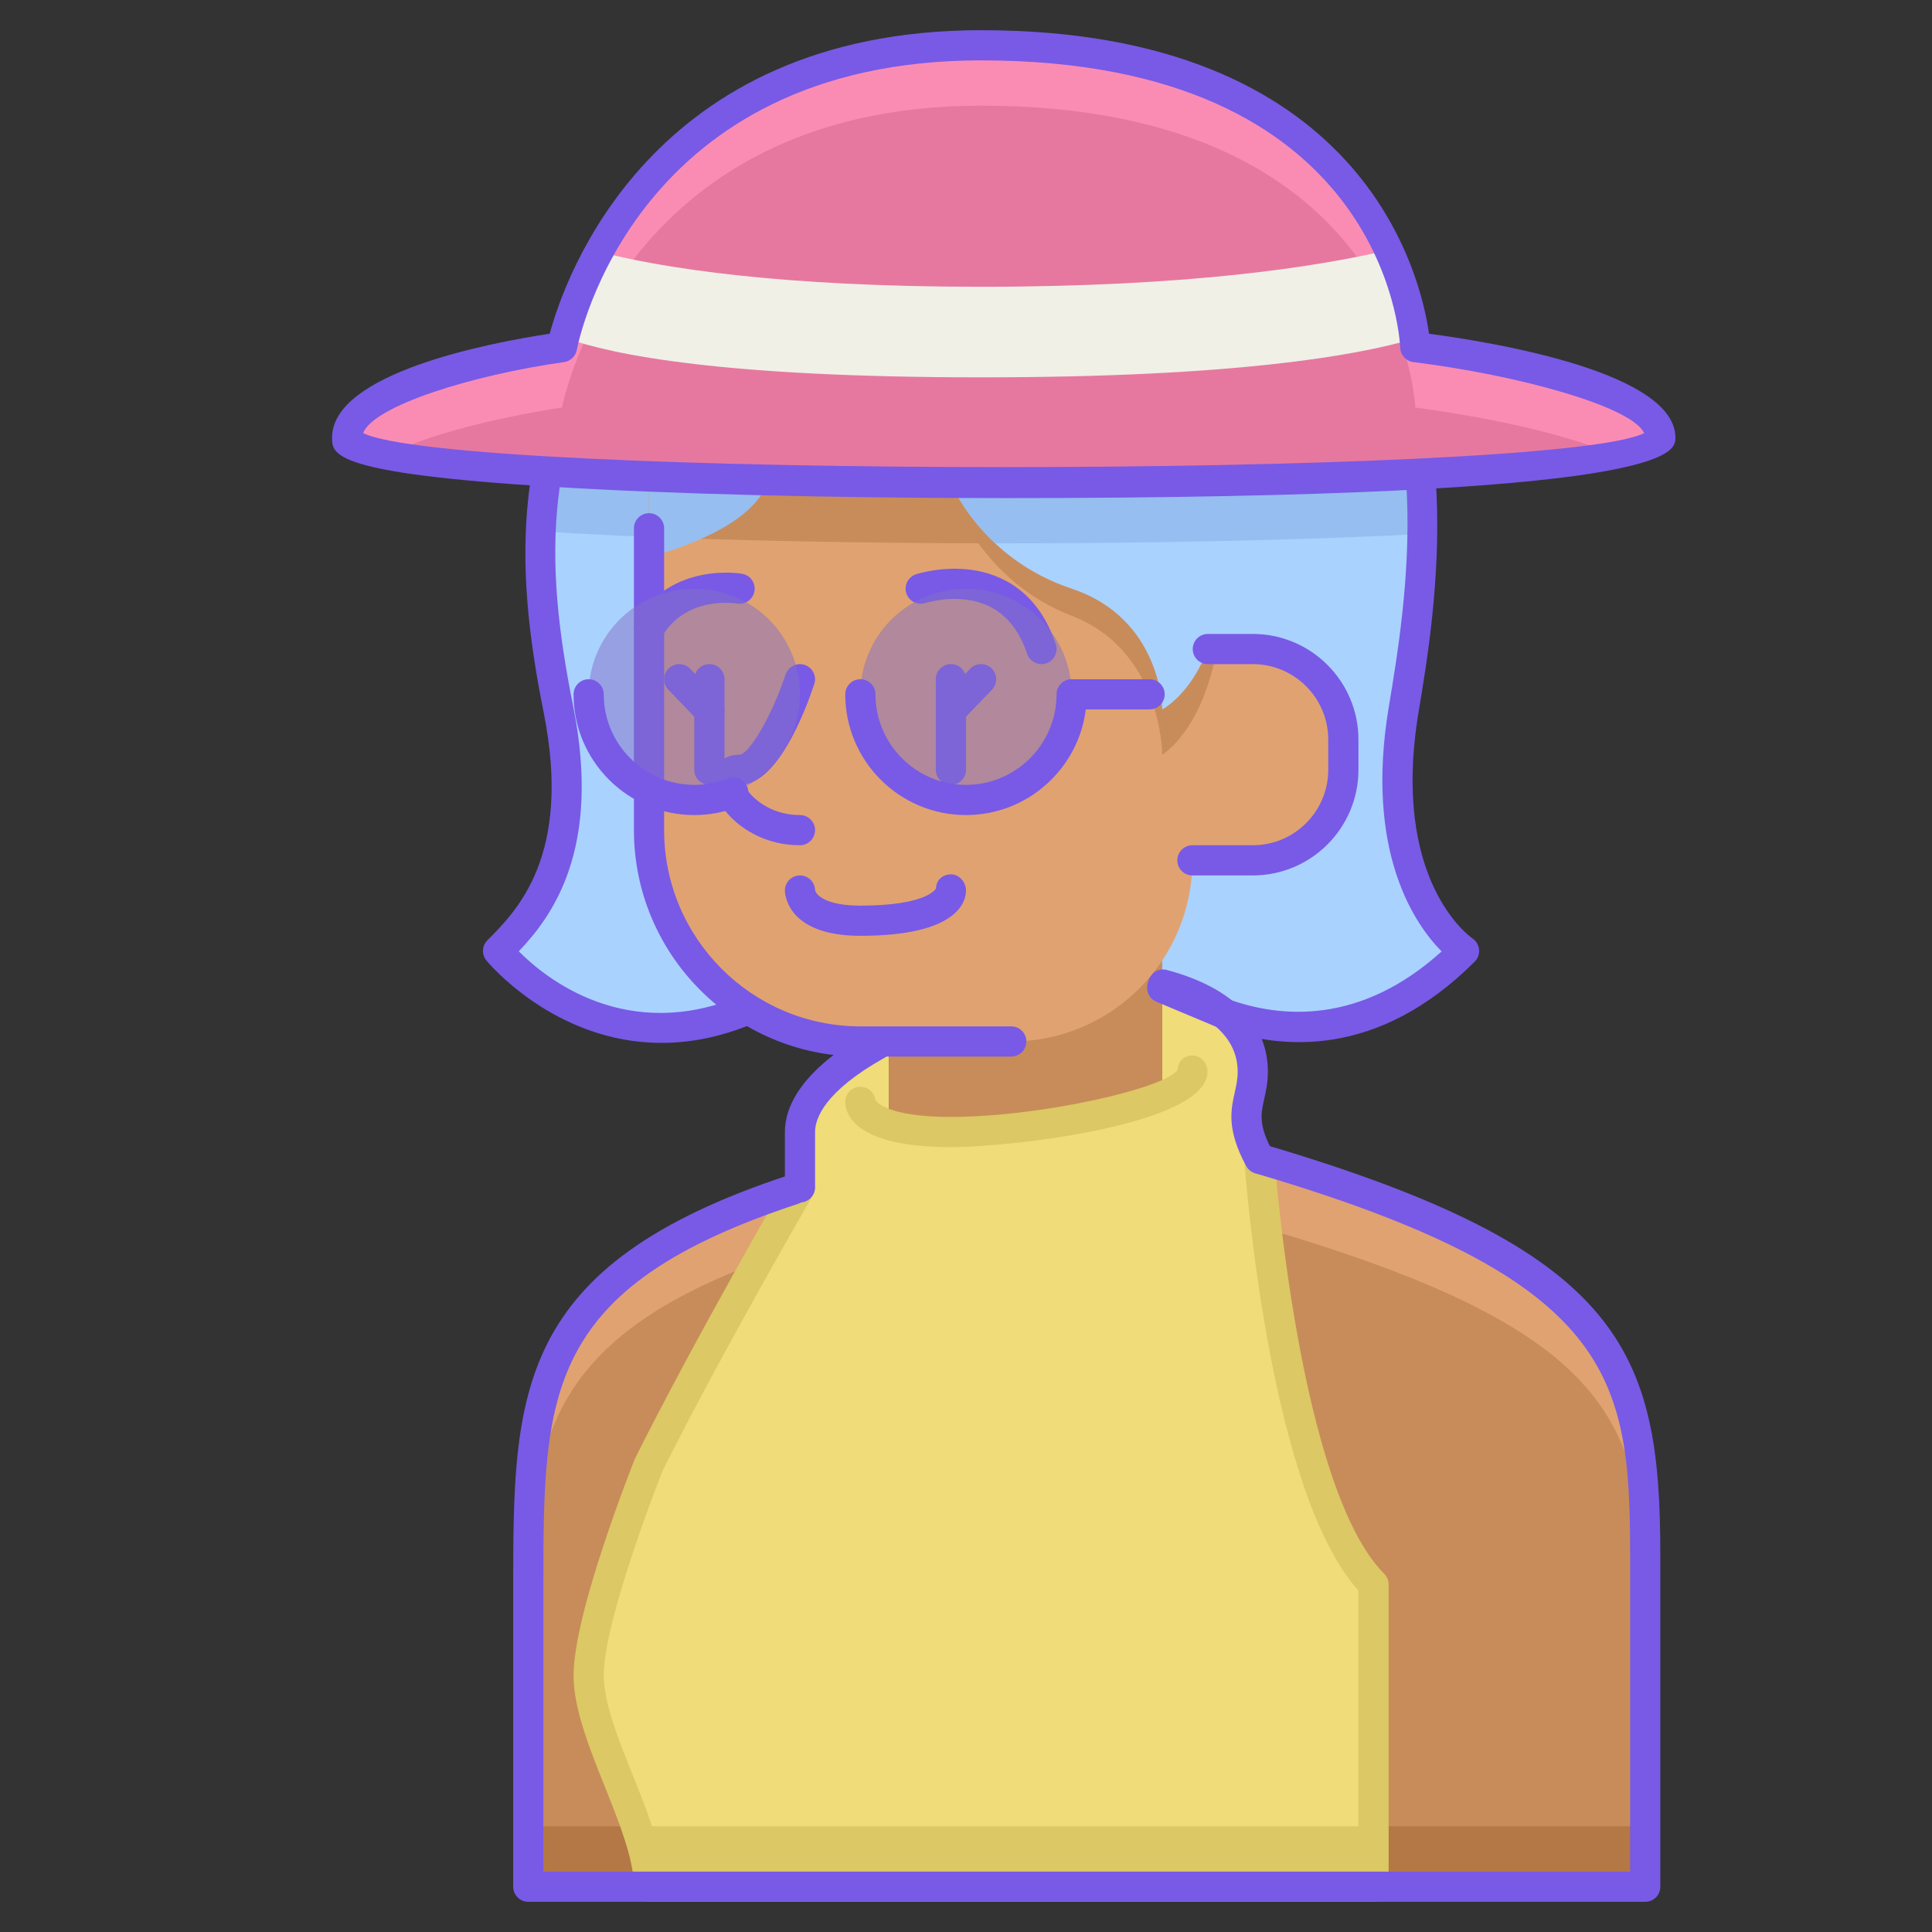 <svg enable-background="new 0 0 64 64" height="512" viewBox="0 0 64 64" width="512" xmlns="http://www.w3.org/2000/svg"><rect x="0" y="0" width="64" height="64" fill="#333333" stroke="none"/><path d="m40.481 33.553c1.915.698 4.967 1 8.019-2.053 0 0-3-2-2-8s3-20-15-18c0 0-8-1-11 4s-3 9-2 14-1 7-2 8c0 0 4 5 10 1h11.47z" fill="#aad2ff"/><path d="m38.5 28.5v9.254h.001c14.999 3.876 15.999 6.895 15.999 13.746v11h-37s0-5.505 0-9.818c0-7.182-.055-11.182 11.945-14.182v-4z" fill="#c88c5a"/><path d="m17.5 62.5h37s0-.611 0-2h-37z" fill="#b47846"/><path d="m38.501 37.754-.001 2h.001c14.999 3.876 15.999 6.895 15.999 13.746 0-.633 0-1.29 0-2 0-6.851-1-9.87-15.999-13.746z" fill="#e1a271"/><path d="m29.445 40.5v-2c-12 3-11.945 7-11.945 14.182v2c0-7.182-.055-11.182 11.945-14.182z" fill="#e1a271"/><path d="m41.719 38.386c-.812-1.503-.219-1.886-.219-2.886 0-1.572-1.396-2.463-3-2.883v3.688c-1.611.67-4.826 1.195-7 1.195-.961 0-1.612-.103-2.055-.242v-2.758h-.188c-2.308 1.244-2.756 2.34-2.756 3v1.833s-3 5.167-5 9.167c0 0-2 5-2 7s2 5 2 7h24v-10.011c-3.001-3.01-3.782-14.103-3.782-14.103z" fill="#f0dc78"/><path d="m45.5 63h-24c-.276 0-.5-.224-.5-.5 0-.903-.49-2.129-.964-3.314-.51-1.273-1.036-2.589-1.036-3.686 0-2.072 1.953-6.978 2.036-7.186 2.001-4.006 5.001-9.181 5.031-9.232.139-.241.445-.32.684-.182.239.139.32.445.182.684-.03.052-3.016 5.2-4.985 9.14-.004.01-1.948 4.895-1.948 6.776 0 .903.49 2.129.964 3.314.435 1.085.881 2.201 1.003 3.186h23.033v-9.312c-2.976-3.295-3.748-13.814-3.78-14.268-.02-.275.188-.515.464-.534.246-.027.515.188.534.464.008.109.802 10.941 3.637 13.786.092.094.145.221.145.353v10.011c0 .276-.224.5-.5.5z" fill="#dcc864"/><path d="m21.067 60.5c.248.719.433 1.406.433 2h24v-2z" fill="#dcc864"/><path d="m26.5 39.833c-.276 0-.5-.224-.5-.5v-1.833c0-.802.488-2.031 2.813-3.333.24-.134.546-.05.681.192.135.241.049.546-.192.681-2.003 1.121-2.302 2.022-2.302 2.46v1.833c0 .276-.224.5-.5.5z" fill="#785ae6"/><path d="m41.719 38.886c-.178 0-.35-.095-.44-.263-.651-1.207-.505-1.86-.376-2.438.05-.223.097-.434.097-.685 0-1.489-1.629-2.144-2.6-2.401-.268-.071-.426-.345-.355-.611.071-.268.343-.428.611-.355 2.156.571 3.344 1.767 3.344 3.367 0 .361-.064.65-.121.904-.113.503-.194.866.28 1.744.131.243.04.546-.203.678-.075.04-.156.06-.237.06z" fill="#785ae6"/><path d="m31.5 38c-3.248 0-3.5-1.148-3.5-1.5 0-.276.224-.5.5-.5.254 0 .464.189.496.436.038.064.407.564 2.504.564 2.997 0 7.162-.964 7.515-1.57 0-.276.217-.465.492-.465.276 0 .493.259.493.535 0 1.748-6.451 2.5-8.5 2.5zm-2.5-1.502v.002c0-.001 0-.001 0-.002z" fill="#dcc864"/><path d="m54.5 63h-37c-.276 0-.5-.224-.5-.5v-9.817c0-6.515 0-10.754 9.126-13.754.261-.091.546.057.631.318.087.263-.056.545-.318.631-8.439 2.775-8.439 6.303-8.439 12.707v9.415h36v-10.5c0-5.892-.551-9.129-12.372-12.62-.265-.078-.416-.356-.338-.621.079-.265.36-.415.621-.338 11.851 3.5 13.089 6.825 13.089 13.579v11c0 .276-.224.5-.5.5z" fill="#785ae6"/><path d="m31.5 5.5s-8-1-11 4c-1.744 2.907-2.47 5.477-2.579 8.101 7.762.501 20.82.53 29.189.086.093-6.334-2.242-13.672-15.61-12.187z" fill="#96bef0"/><path d="m21.914 34.547c-3.565 0-5.777-2.7-5.805-2.734-.159-.199-.144-.486.037-.666.982-.982 2.811-2.811 1.863-7.549-1.012-5.056-1.02-9.221 2.062-14.354 3.025-5.046 10.615-4.341 11.431-4.246 6.055-.663 10.472.423 13.127 3.227 4.188 4.422 2.91 12.086 2.364 15.358-.928 5.566 1.676 7.428 1.787 7.504.122.084.202.22.216.367.014.148-.037.295-.143.4-3.201 3.201-6.414 2.945-8.544 2.169l-2.003-.84c-.255-.106-.375-.399-.268-.654.106-.255.398-.374.654-.268l1.98.831c1.754.639 4.391.86 7.084-1.575-.866-.873-2.558-3.261-1.751-8.099.565-3.391 1.741-10.446-2.104-14.507-2.438-2.574-6.599-3.556-12.348-2.914-.04.004-.079.004-.117-.001-.079-.012-7.716-.897-10.51 3.761-2.928 4.88-2.928 8.698-1.938 13.646.949 4.743-.708 6.962-1.803 8.11.871.878 3.565 3.086 7.404 1.46.252-.105.547.011.655.267.107.254-.012.547-.267.655-1.101.466-2.128.652-3.063.652z" fill="#785ae6"/><path d="m21.5 13.5v14c0 3.866 3.134 7 7 7h5c3.314 0 6-2.686 6-6h2c1.657 0 3-1.343 3-3v-1c0-1.657-1.343-3-3-3h-2v-8z" fill="#e1a271"/><path d="m21.5 13.5v4.285c5.333.216 12.011.269 18 .158v-4.443z" fill="#c88c5a"/><path d="m38.5 21.5v-6h2v-2h-9v2.87s1 2.88 4 4.03 3 4.6 3 4.6 1.316-.758 1.813-3.5z" fill="#c88c5a"/><path d="m40.5 18.5c0 4-2 5-2 5s0-3-3-4-4-3.505-4-3.505v-2.495h9z" fill="#aad2ff"/><path d="m21.5 18.446s3.451-.816 3.942-2.535l.058-2.411h-4z" fill="#96bef0"/><g fill="#785ae6"><path d="m41.5 29h-2c-.276 0-.5-.224-.5-.5s.224-.5.5-.5h2c1.379 0 2.5-1.121 2.5-2.5v-1c0-1.379-1.121-2.5-2.5-2.5h-1.489c-.276 0-.5-.224-.5-.5s.224-.5.5-.5h1.489c1.93 0 3.5 1.57 3.5 3.5v1c0 1.93-1.57 3.5-3.5 3.5z"/><path d="m31.5 26c-.276 0-.5-.224-.5-.5v-3c0-.276.224-.5.5-.5s.5.224.5.5v3c0 .276-.224.5-.5.5z"/><path d="m23.5 26c-.276 0-.5-.224-.5-.5v-3c0-.276.224-.5.5-.5s.5.224.5.5v3c0 .276-.224.5-.5.5z"/><path d="m26.5 28c-1.738 0-2.893-1.292-2.893-2.146 0-.242.089-.461.249-.615.114-.11.317-.239.644-.239.289 0 1.034-1.186 1.525-2.658.089-.261.372-.403.633-.316.262.088.403.371.316.633-.321.964-1.174 3.155-2.327 3.331.042.094.123.223.258.363.188.194.718.647 1.595.647.276 0 .5.224.5.5s-.224.5-.5.5z"/><path d="m28.5 31c-2.472 0-2.5-1.438-2.5-1.5 0-.276.224-.5.5-.5.269 0 .487.211.499.476.029.183.378.524 1.501.524 2.23 0 2.506-.565 2.508-.571 0-.276.22-.465.496-.465s.496.26.496.536c0 .352-.252 1.5-3.5 1.5zm-1.5-1.5h.01z"/><path d="m31.5 24.041c-.125 0-.249-.046-.347-.14-.199-.191-.205-.508-.014-.707l1-1.041c.191-.198.508-.205.707-.014s.205.508.014.707l-1 1.041c-.097.102-.229.154-.36.154z"/><path d="m23.5 24.041c-.131 0-.263-.052-.36-.153l-1-1.041c-.191-.199-.186-.516.014-.707.201-.191.516-.185.707.014l1 1.041c.191.199.186.516-.014.707-.098.093-.222.139-.347.139z"/><path d="m34.5 22c-.209 0-.404-.133-.475-.342-.35-1.05-1.013-1.651-1.971-1.788-.738-.106-1.391.102-1.396.104-.261.087-.545-.055-.633-.316-.087-.262.055-.545.316-.633.035-.012.876-.285 1.854-.146.938.134 2.182.67 2.779 2.462.087.262-.055.545-.316.633-.053.018-.105.026-.158.026z"/><path d="m21.5 21.326c-.088 0-.176-.022-.256-.07-.237-.142-.315-.449-.174-.686 1.162-1.946 3.42-1.579 3.516-1.562.271.047.454.306.406.578-.047.271-.302.451-.577.407-.077-.015-1.684-.257-2.485 1.089-.094.157-.26.244-.43.244z"/></g><path d="m40.5 13.5h-9v2.495s.406 1.01 1.47 2.004c2.552.002 5.108-.023 7.53-.077z" fill="#96bef0"/><path d="m46.884 11.5s8.116 1 8.116 3-43.5 2-43.5 0 7.116-3 7.116-3 1.884-10 13.884-10c14 0 14.384 10 14.384 10z" fill="#e678a0"/><path d="m12.855 15.066c2.063-1.042 5.761-1.566 5.761-1.566s1.884-10 13.884-10c14 0 14.384 10 14.384 10s4.288.532 6.629 1.591c.95-.172 1.487-.369 1.487-.591 0-2-8.116-3-8.116-3s-.384-10-14.384-10c-12 0-13.884 10-13.884 10s-7.116 1-7.116 3c0 .211.489.399 1.355.566z" fill="#fa8cb4"/><path d="m45.998 8.282c-2.374.561-6.616 1.218-13.498 1.218-6.637 0-10.512-.612-12.658-1.158-.69 1.259-1.019 2.332-1.151 2.841 1.6.579 5.303 1.317 13.809 1.317 8.341 0 12.421-.71 14.358-1.284-.058-.502-.25-1.622-.86-2.934z" fill="#f0f0e6"/><path d="m33.25 16.5c-5.708 0-11.029-.134-14.983-.376-7.267-.445-7.267-1.071-7.267-1.624 0-2.132 5.143-3.131 7.211-3.446.49-1.822 3.319-10.054 14.289-10.054 12.639 0 14.559 8.088 14.838 10.055 2.352.314 8.162 1.311 8.162 3.445 0 .495 0 2-22.25 2zm-21.22-2.154c3.012 1.502 39.384 1.504 42.435.002-.405-.888-4.209-1.929-7.643-2.352-.242-.029-.428-.231-.438-.476-.017-.388-.558-9.52-13.884-9.52-11.426 0-13.317 9.201-13.393 9.593-.04.211-.21.372-.422.402-3.052.43-6.308 1.449-6.655 2.351z" fill="#785ae6"/><path d="m33.5 35h-5c-4.136 0-7.5-3.364-7.5-7.5v-10c0-.276.224-.5.5-.5s.5.224.5.5v10c0 3.584 2.916 6.5 6.5 6.5h5c.276 0 .5.224.5.5s-.224.5-.5.5z" fill="#785ae6"/><circle cx="32" cy="23" fill="#826ec8" opacity=".5" r="3.5"/><circle cx="23" cy="23" fill="#826ec8" opacity=".5" r="3.5"/><g fill="#785ae6"><path d="m32 27c-2.206 0-4-1.794-4-4 0-.276.224-.5.5-.5s.5.224.5.5c0 1.654 1.346 3 3 3s3-1.346 3-3c0-.276.224-.5.5-.5h2.582c.276 0 .5.224.5.5s-.224.5-.5.5h-2.113c-.247 1.971-1.933 3.5-3.969 3.5z"/><path d="m23 27c-2.206 0-4-1.794-4-4 0-.276.224-.5.5-.5s.5.224.5.5c0 1.654 1.346 3 3 3 .383 0 .756-.071 1.107-.211.255-.099.547.022.649.28.102.257-.023.547-.28.649-.469.187-.966.282-1.476.282z"/></g></svg>